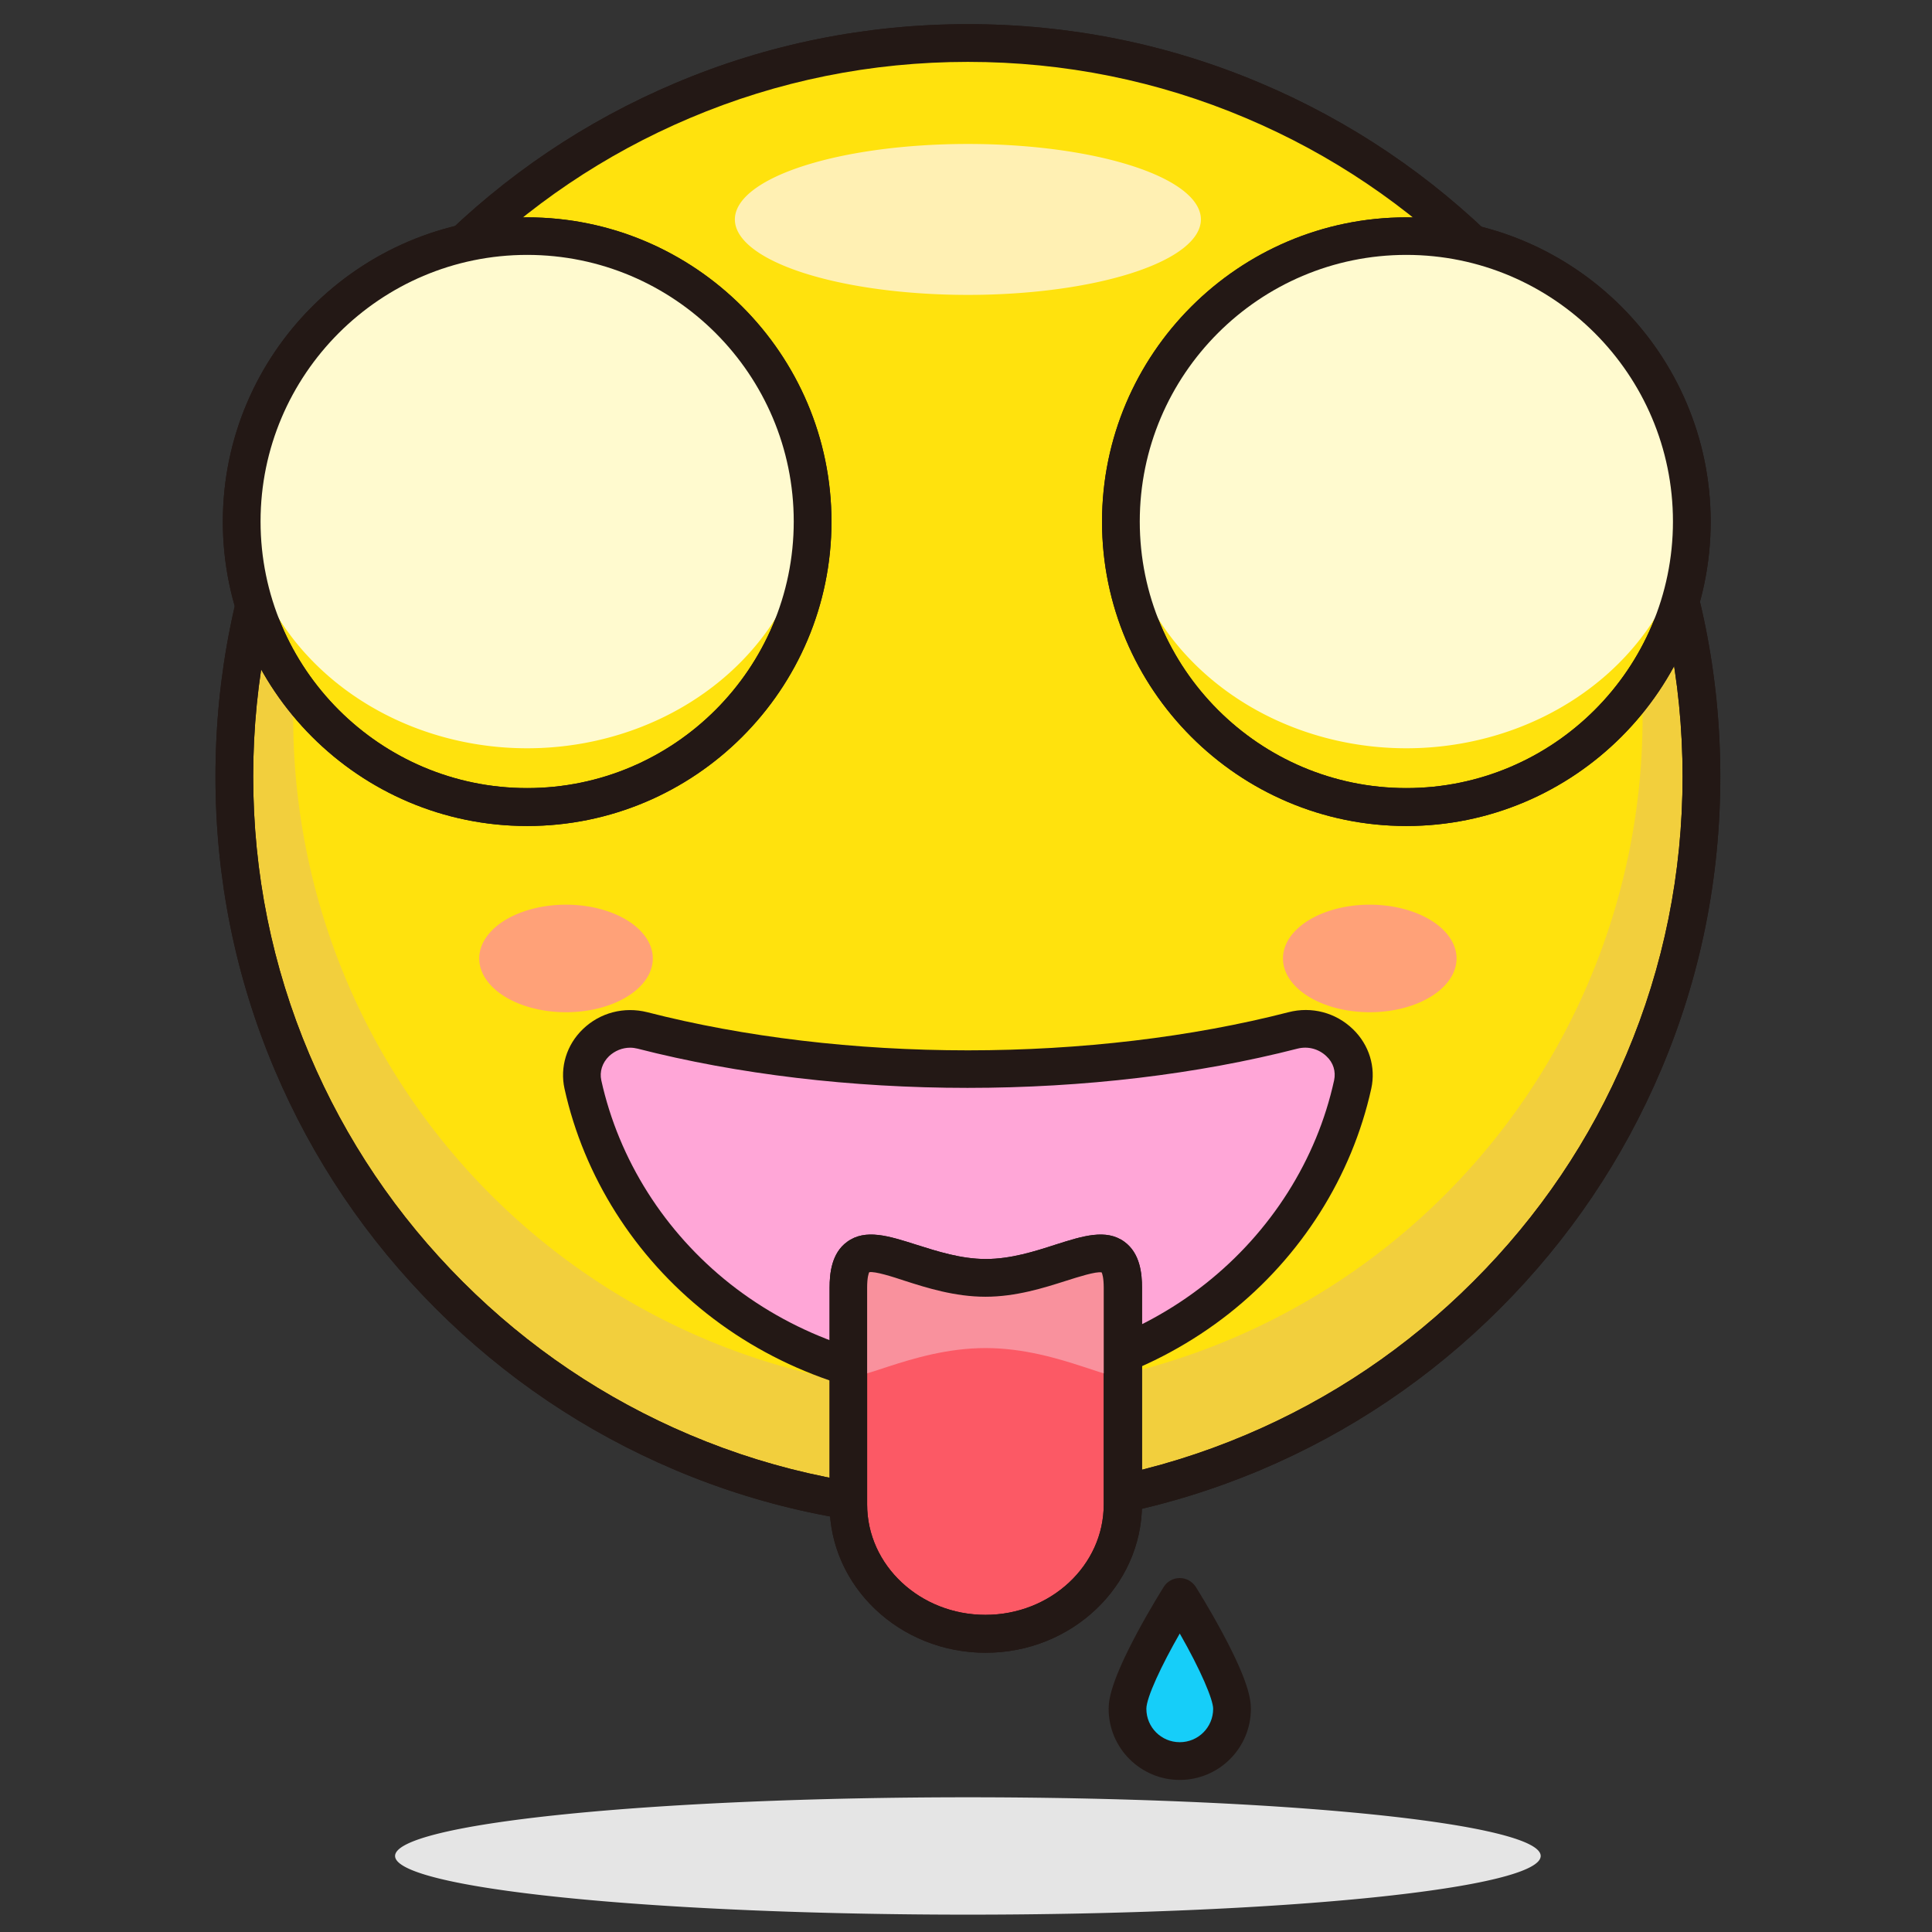 <?xml version="1.0" standalone="no"?><!DOCTYPE svg PUBLIC "-//W3C//DTD SVG 1.1//EN" "http://www.w3.org/Graphics/SVG/1.1/DTD/svg11.dtd"><svg t="1560334879318" class="icon" style="" viewBox="0 0 1024 1024" version="1.1" xmlns="http://www.w3.org/2000/svg" p-id="3504" xmlns:xlink="http://www.w3.org/1999/xlink" width="18" height="18"><rect x="0" y="0" width="1024" height="1024" fill="#333333" stroke="none"/><defs><style type="text/css"></style></defs><path d="M513 411.6m-388.8 0a388.8 388.8 0 1 0 777.6 0 388.8 388.8 0 1 0-777.6 0Z" fill="#F2CF3D" p-id="3505"></path><path d="M513 810.4c-53.8 0-106.1-10.5-155.2-31.3-47.5-20.1-90.1-48.8-126.8-85.5s-65.4-79.3-85.5-126.8c-20.8-49.2-31.3-101.4-31.3-155.2s10.5-106.1 31.3-155.2c20.1-47.5 48.8-90.1 85.5-126.8s79.3-65.4 126.8-85.5C406.9 23.3 459.2 12.8 513 12.8s106.1 10.5 155.2 31.3C715.7 64.2 758.4 93 795 129.6s65.4 79.3 85.5 126.8c20.8 49.2 31.3 101.4 31.3 155.2s-10.5 106.1-31.3 155.2c-20.1 47.5-48.8 90.1-85.5 126.8s-79.3 65.4-126.8 85.5c-49.1 20.7-101.4 31.3-155.2 31.3z m0-777.6c-51.1 0-100.7 10-147.4 29.8-45.1 19.1-85.6 46.4-120.4 81.2C210.4 178.5 183 219 164 264.1c-19.7 46.7-29.8 96.3-29.8 147.4s10 100.7 29.8 147.4c19.1 45.1 46.4 85.6 81.2 120.4 34.8 34.8 75.3 62.1 120.4 81.2 46.7 19.8 96.3 29.8 147.4 29.8 51.1 0 100.7-10 147.4-29.8 45.1-19.1 85.6-46.4 120.4-81.2C815.6 644.6 843 604.1 862 559c19.8-46.7 29.8-96.3 29.8-147.4s-10-100.7-29.8-147.4c-19.1-45.1-46.4-85.6-81.2-120.4C746 109 705.5 81.7 660.4 62.6 613.7 42.8 564.1 32.8 513 32.8z" fill="#231815" p-id="3506"></path><path d="M513 380.4m-357.6 0a357.6 357.6 0 1 0 715.2 0 357.6 357.6 0 1 0-715.2 0Z" fill="#FFE20D" p-id="3507"></path><path d="M513 810.4c-53.8 0-106.1-10.5-155.2-31.3-47.5-20.1-90.1-48.8-126.8-85.5s-65.4-79.3-85.5-126.8c-20.8-49.2-31.3-101.4-31.3-155.2s10.5-106.1 31.3-155.2c20.1-47.5 48.8-90.1 85.5-126.8s79.3-65.4 126.8-85.5C406.9 23.3 459.2 12.8 513 12.8s106.1 10.5 155.2 31.3C715.7 64.2 758.4 93 795 129.6s65.4 79.3 85.5 126.8c20.8 49.2 31.3 101.4 31.3 155.2s-10.5 106.1-31.3 155.2c-20.1 47.5-48.8 90.1-85.5 126.8s-79.3 65.4-126.8 85.5c-49.1 20.7-101.4 31.3-155.2 31.3z m0-777.6c-51.1 0-100.7 10-147.4 29.8-45.1 19.1-85.6 46.4-120.4 81.2C210.4 178.5 183 219 164 264.1c-19.7 46.7-29.8 96.3-29.8 147.4s10 100.7 29.8 147.4c19.1 45.1 46.4 85.6 81.2 120.4 34.8 34.8 75.3 62.1 120.4 81.2 46.7 19.8 96.3 29.8 147.4 29.8 51.1 0 100.7-10 147.4-29.8 45.1-19.1 85.6-46.4 120.4-81.2C815.6 644.6 843 604.1 862 559c19.8-46.7 29.8-96.3 29.8-147.4s-10-100.7-29.8-147.4c-19.1-45.1-46.4-85.6-81.2-120.4C746 109 705.5 81.7 660.4 62.6 613.7 42.8 564.1 32.8 513 32.8z" fill="#231815" p-id="3508"></path><path d="M389.5 116.3a123.5 40 0 1 0 247 0 123.5 40 0 1 0-247 0Z" fill="#FFF0B3" p-id="3509"></path><path d="M513 566.6c-62.9 0-121.7-7.5-172.4-20.5-18.3-4.7-35.5 10.9-31.6 28.7 20 90.9 103.7 159 204 159s184-68.2 204-159c3.9-17.8-13.4-33.4-31.6-28.7-50.7 13.1-109.5 20.5-172.4 20.5z" fill="#FFA6D7" p-id="3510"></path><path d="M513 743.9c-50.3 0-99.4-16.9-138.3-47.6-38.4-30.3-65.2-72.7-75.5-119.3-2.5-11.4 1.1-23.2 9.7-31.5 9.1-8.8 21.9-12.1 34.2-9 51.4 13.2 110.1 20.2 169.9 20.2s118.6-7 169.9-20.2c12.3-3.2 25.1 0.2 34.2 9 8.6 8.3 12.2 20.1 9.7 31.5-10.3 46.6-37.1 89-75.5 119.3-38.9 30.6-88 47.6-138.3 47.6zM334 555.3c-4.1 0-8.1 1.6-11.2 4.5-3.6 3.5-5.1 8.2-4.1 12.8 9.3 42.1 33.5 80.4 68.3 107.9 35.4 27.9 80.1 43.3 125.9 43.3 45.8 0 90.6-15.4 125.9-43.3 34.8-27.5 59.1-65.8 68.3-107.9 1-4.7-0.4-9.4-4.1-12.8-4.1-3.9-9.8-5.4-15.3-4-53 13.6-113.4 20.8-174.9 20.8s-121.9-7.2-174.9-20.8c-1.2-0.3-2.6-0.5-3.9-0.5z" fill="#231815" p-id="3511"></path><path d="M254 508a46 28.5 0 1 0 92 0 46 28.5 0 1 0-92 0Z" fill="#FFA178" p-id="3512"></path><path d="M680 508a46 28.5 0 1 0 92 0 46 28.5 0 1 0-92 0Z" fill="#FFA178" p-id="3513"></path><path d="M209.4 983.7a303.6 31.1 0 1 0 607.2 0 303.6 31.1 0 1 0-607.2 0Z" fill="#E5E5E5" p-id="3514"></path><path d="M279.4 276.5m-151.3 0a151.3 151.3 0 1 0 302.6 0 151.3 151.3 0 1 0-302.6 0Z" fill="#FFE20D" p-id="3515"></path><path d="M279.4 437.8c-89 0-161.3-72.4-161.3-161.3s72.4-161.3 161.3-161.3 161.3 72.4 161.3 161.3-72.3 161.3-161.3 161.3z m0-302.7c-77.9 0-141.3 63.4-141.3 141.3s63.4 141.3 141.3 141.3 141.3-63.4 141.3-141.3-63.3-141.3-141.3-141.3z" fill="#231815" p-id="3516"></path><path d="M128.1 260.9a151.3 135.7 0 1 0 302.6 0 151.3 135.7 0 1 0-302.6 0Z" fill="#FFFACF" p-id="3517"></path><path d="M279.4 437.8c-89 0-161.3-72.4-161.3-161.3s72.4-161.3 161.3-161.3 161.3 72.4 161.3 161.3-72.3 161.3-161.3 161.3z m0-302.7c-77.9 0-141.3 63.4-141.3 141.3s63.4 141.3 141.3 141.3 141.3-63.4 141.3-141.3-63.3-141.3-141.3-141.3z" fill="#231815" p-id="3518"></path><path d="M268.8 360.1v-18.8c-9.4-1.2-17-3.3-22.9-6.3-5.9-3-10.9-7.9-15.2-14.6-4.3-6.7-6.8-15-7.5-24.7l18.9-3.5c1.5 10.1 4 17.5 7.7 22.2 5.3 6.7 11.6 10.4 19 11.2v-59.7c-7.7-1.5-15.6-4.4-23.7-9-6-3.3-10.6-8-13.8-13.9-3.2-5.9-4.8-12.6-4.8-20.1 0-13.3 4.7-24.2 14.2-32.4 6.3-5.6 15.7-9 28.1-10.2v-9h11.1v9c10.9 1 19.6 4.2 26 9.6 8.2 6.8 13.1 16.2 14.8 28l-19.4 2.9c-1.1-7.4-3.4-13-6.9-16.9-3.5-3.9-8.3-6.5-14.4-7.8v54.1c9.5 2.4 15.7 4.2 18.8 5.5 5.8 2.6 10.6 5.7 14.3 9.4 3.7 3.7 6.5 8.1 8.5 13.1 2 5.1 3 10.6 3 16.5 0 13-4.1 23.8-12.4 32.5s-19 13.3-32.1 14v19h-11.3z m0-164.3c-7.3 1.1-13 4-17.3 8.8-4.2 4.7-6.3 10.3-6.3 16.8 0 6.4 1.8 11.7 5.4 16.1 3.6 4.3 9.6 7.8 18.2 10.3v-52z m11 129.7c7.3-0.9 13.3-4.1 18.1-9.5 4.8-5.4 7.1-12.1 7.1-20.1 0-6.8-1.7-12.3-5.1-16.4-3.4-4.1-10.1-7.8-20.2-11.1v57.1z" fill="" p-id="3519"></path><path d="M745.4 276.5m-151.3 0a151.3 151.3 0 1 0 302.6 0 151.3 151.3 0 1 0-302.6 0Z" fill="#FFE20D" p-id="3520"></path><path d="M745.4 437.8c-89 0-161.3-72.4-161.3-161.3s72.4-161.3 161.3-161.3 161.3 72.4 161.3 161.3-72.4 161.3-161.3 161.3z m0-302.7c-77.9 0-141.3 63.4-141.3 141.3s63.4 141.3 141.3 141.3 141.3-63.4 141.3-141.3-63.4-141.3-141.3-141.3z" fill="#231815" p-id="3521"></path><path d="M594.1 260.9a151.3 135.7 0 1 0 302.6 0 151.3 135.7 0 1 0-302.6 0Z" fill="#FFFACF" p-id="3522"></path><path d="M745.4 437.8c-89 0-161.3-72.4-161.3-161.3s72.4-161.3 161.3-161.3 161.3 72.4 161.3 161.3-72.4 161.3-161.3 161.3z m0-302.7c-77.9 0-141.3 63.4-141.3 141.3s63.4 141.3 141.3 141.3 141.3-63.4 141.3-141.3-63.4-141.3-141.3-141.3z" fill="#231815" p-id="3523"></path><path d="M734.7 360.1v-18.8c-9.4-1.2-17-3.3-22.9-6.3-5.9-3-10.9-7.9-15.2-14.6-4.3-6.7-6.8-15-7.5-24.7l18.9-3.5c1.5 10.1 4 17.5 7.7 22.2 5.3 6.7 11.6 10.4 19 11.2v-59.7c-7.7-1.5-15.6-4.4-23.7-9-6-3.3-10.6-8-13.8-13.9-3.2-5.9-4.8-12.6-4.8-20.1 0-13.3 4.7-24.2 14.2-32.4 6.3-5.6 15.7-9 28.2-10.2v-9h11.1v9c10.9 1 19.6 4.2 26 9.6 8.2 6.8 13.1 16.2 14.8 28l-19.4 2.9c-1.1-7.4-3.4-13-6.9-16.9-3.5-3.9-8.3-6.5-14.4-7.8v54.1c9.5 2.4 15.7 4.2 18.8 5.5 5.8 2.6 10.6 5.7 14.3 9.4 3.7 3.7 6.5 8.1 8.5 13.1 2 5.1 3 10.6 3 16.5 0 13-4.1 23.8-12.4 32.5s-19 13.3-32.1 14v19h-11.4z m0-164.3c-7.3 1.1-13.1 4-17.3 8.8-4.2 4.7-6.3 10.3-6.3 16.8 0 6.4 1.8 11.7 5.4 16.1 3.6 4.3 9.6 7.8 18.2 10.3v-52z m11.1 129.7c7.3-0.9 13.3-4.1 18.1-9.5 4.8-5.4 7.1-12.1 7.1-20.1 0-6.8-1.7-12.3-5.1-16.4-3.4-4.1-10.1-7.8-20.2-11.1v57.1z" fill="" p-id="3524"></path><path d="M522.4 866c-40 0-72.7-30.8-72.7-68.5V682.6c0-37.7 32.7-5.3 72.7-5.3s72.7-32.3 72.7 5.3v114.9c0 37.7-32.7 68.5-72.7 68.5z" fill="#FC5965" p-id="3525"></path><path d="M522.4 876c-45.6 0-82.7-35.2-82.7-78.5V682.6c0-7.6 1-18.4 9.3-24.4 9.7-7.1 22.1-3.1 36.6 1.5 11.1 3.5 23.7 7.6 36.9 7.6s25.8-4 36.9-7.6c14.5-4.6 26.9-8.6 36.6-1.5 8.3 6.1 9.3 16.8 9.3 24.4v114.9c-0.2 43.3-37.3 78.5-82.9 78.5z m-61.7-201.7c-0.3 0.6-1.1 2.8-1.1 8.2v114.9c0 32.3 28.1 58.5 62.7 58.5s62.7-26.2 62.7-58.5V682.6c0-5.4-0.8-7.6-1.1-8.2-3-0.6-12.4 2.4-18.7 4.4-11.9 3.8-26.7 8.5-42.9 8.5s-31.1-4.7-42.9-8.5c-6.3-2.1-15.7-5.1-18.7-4.5z" fill="#231815" p-id="3526"></path><path d="M522.4 714.5c-40 0-72.7 21.8-72.7 12.5v-57.9c0-9.3 32.7 4.9 72.7 4.9s72.7-14.2 72.7-4.9V727c0 9.4-32.7-12.5-72.7-12.5z" fill="#F9919D" p-id="3527"></path><path d="M522.4 876c-45.6 0-82.7-35.2-82.7-78.5V682.6c0-7.6 1-18.4 9.3-24.4 9.7-7.1 22.1-3.1 36.6 1.5 11.1 3.5 23.7 7.6 36.9 7.6s25.8-4 36.9-7.6c14.5-4.6 26.9-8.6 36.6-1.5 8.3 6.1 9.3 16.8 9.3 24.4v114.9c-0.2 43.3-37.3 78.5-82.9 78.5z m-61.7-201.7c-0.3 0.6-1.1 2.8-1.1 8.2v114.9c0 32.3 28.1 58.5 62.7 58.5s62.7-26.2 62.7-58.5V682.6c0-5.4-0.8-7.6-1.1-8.2-3-0.6-12.4 2.4-18.7 4.4-11.9 3.8-26.7 8.5-42.9 8.5s-31.1-4.7-42.9-8.5c-6.3-2.1-15.7-5.1-18.7-4.5z" fill="#231815" p-id="3528"></path><path d="M653 905.7c0 15.3-12.4 27.7-27.7 27.7s-27.7-12.4-27.7-27.7 27.7-59.3 27.7-59.3 27.7 44 27.7 59.3z" fill="#16CEF9" p-id="3529"></path><path d="M625.3 943.4c-20.8 0-37.7-16.9-37.7-37.7 0-5.2 1.6-15 15-40.1 7-13.1 13.9-24 14.2-24.5 1.8-2.9 5-4.7 8.5-4.7s6.6 1.8 8.5 4.7c0.3 0.5 7.2 11.4 14.2 24.5 13.5 25.1 15 34.9 15 40.1 0 20.8-16.9 37.7-37.7 37.7z m0-77.6c-9.6 16.7-17.7 33.9-17.7 39.9 0 9.8 7.9 17.7 17.7 17.7 9.8 0 17.7-7.9 17.7-17.7 0-4.9-6.6-20.5-17.7-39.9z" fill="#231815" p-id="3530"></path></svg>